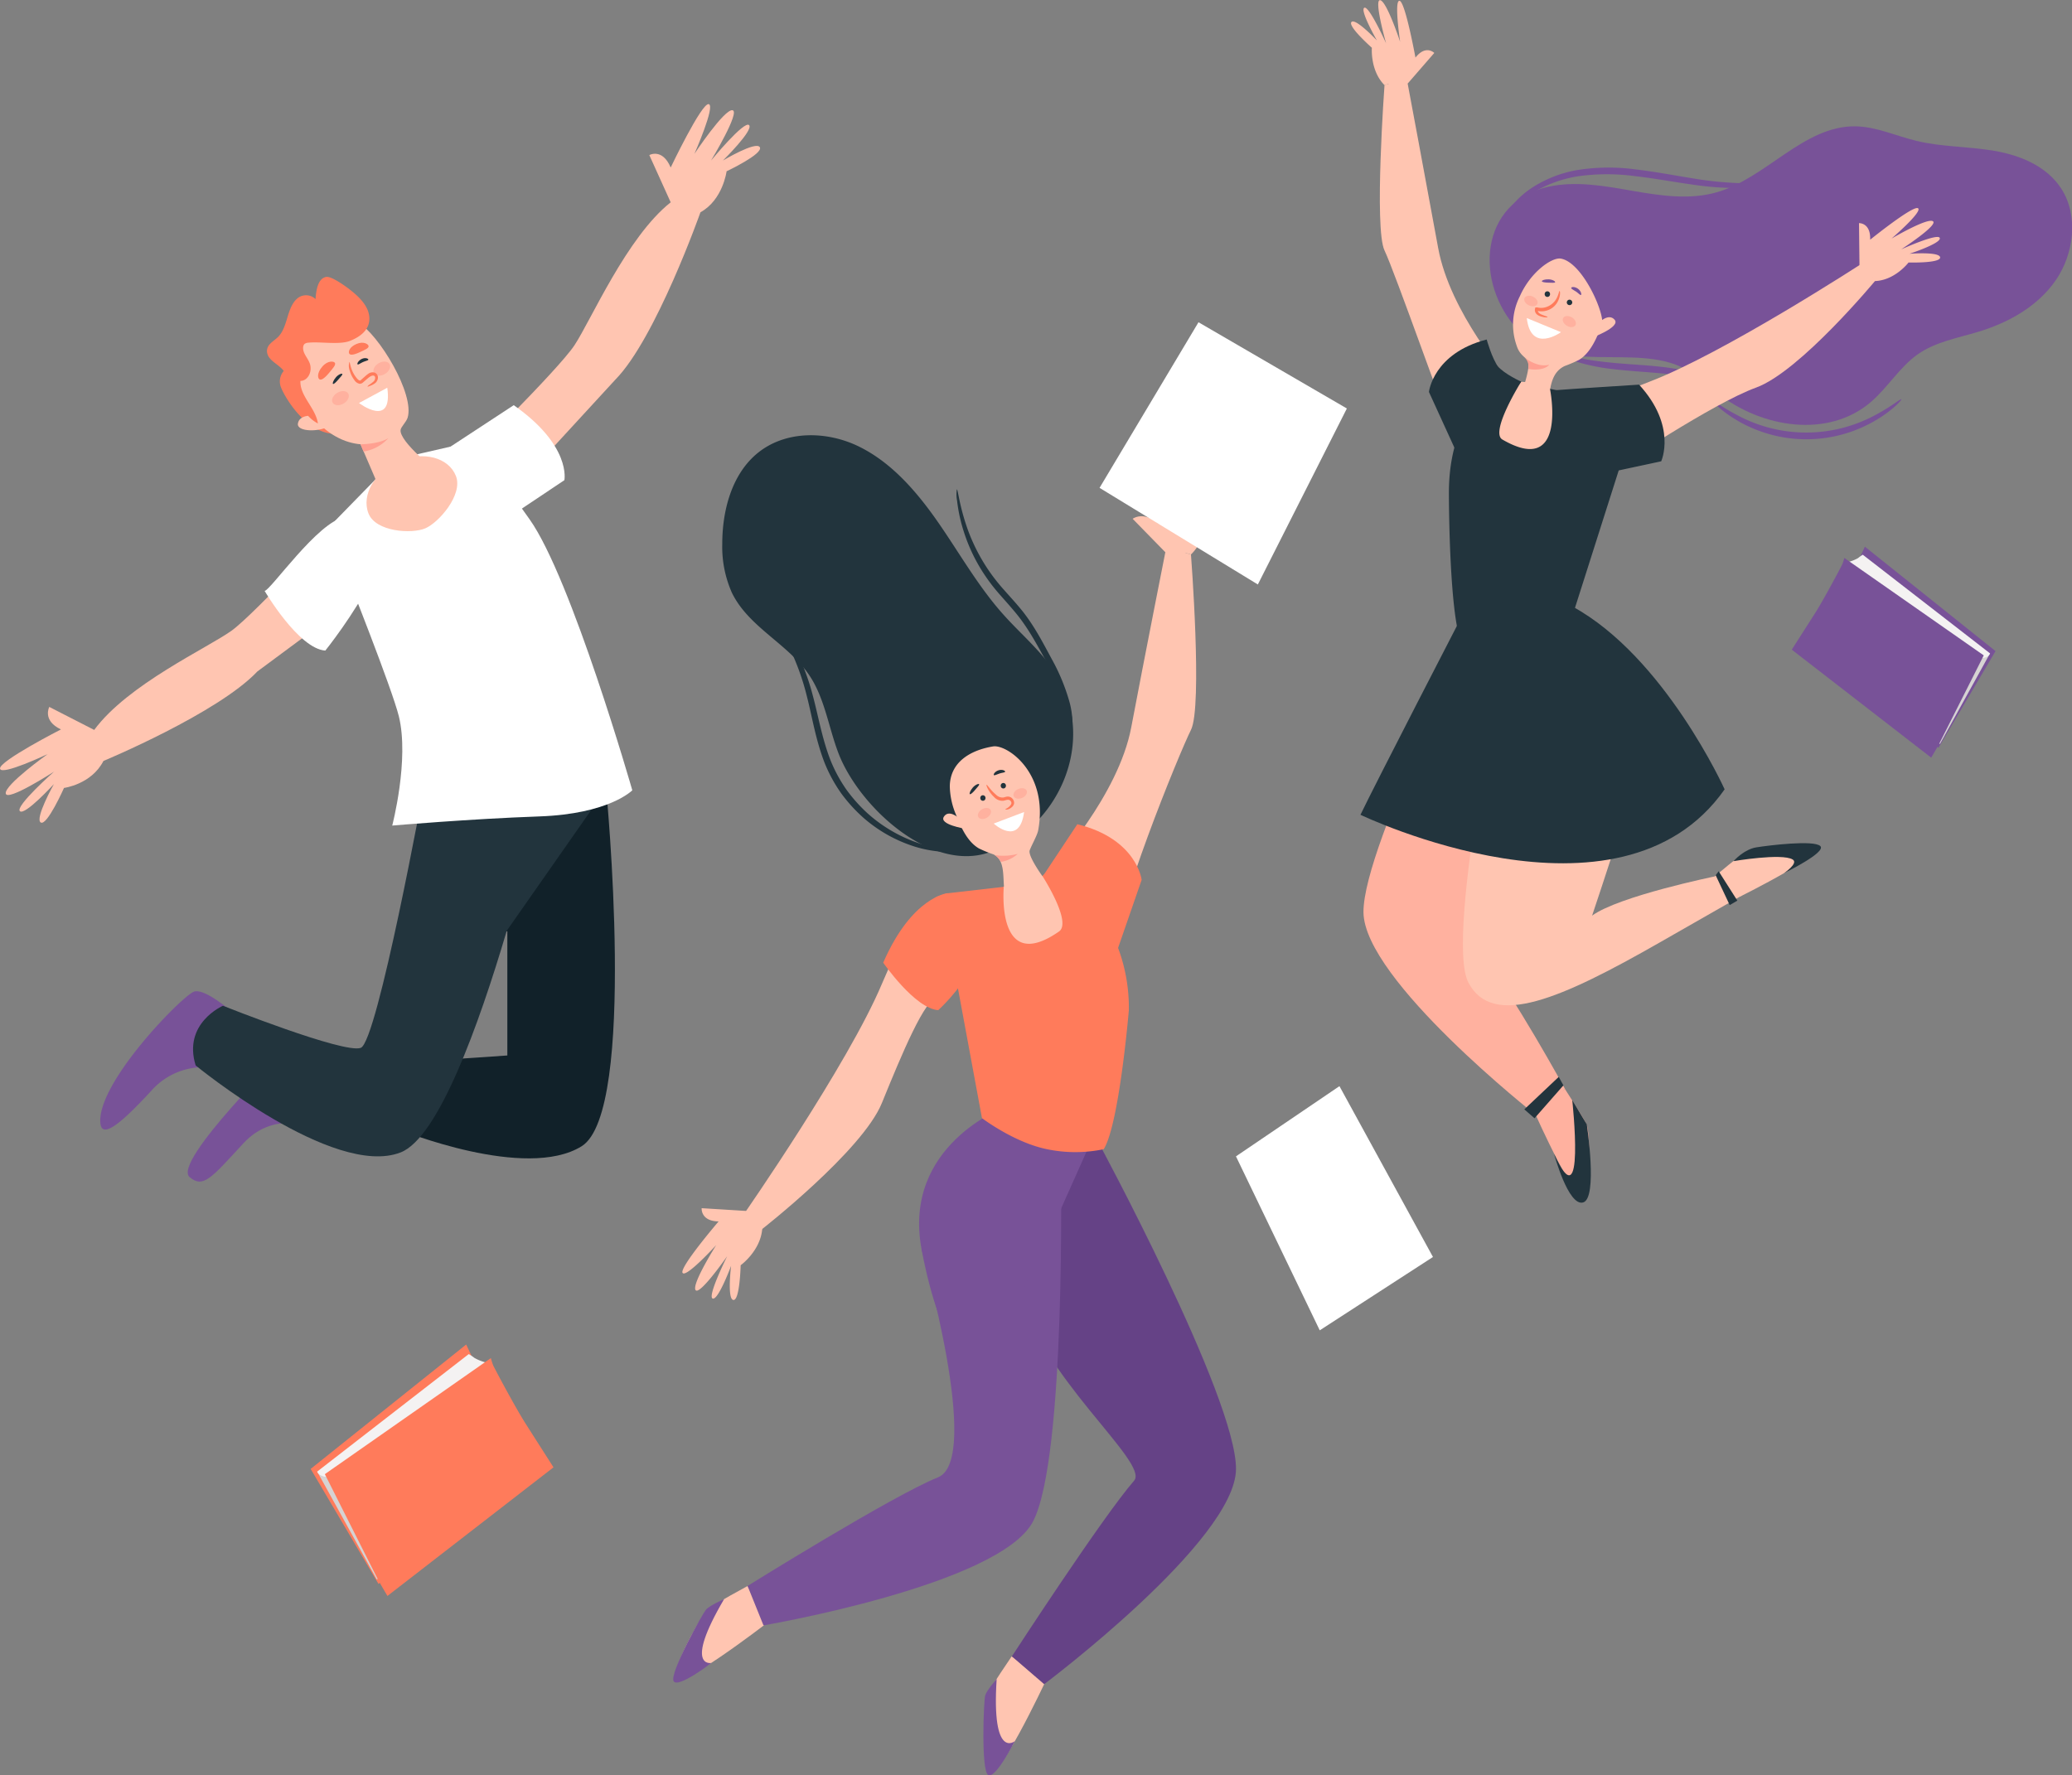 <svg id="Layer_1" data-name="Layer 1" xmlns="http://www.w3.org/2000/svg" viewBox="0 0 570.05 488.52"><rect x="0" y="0" width="570.05" height="488.52" fill="#808080" stroke="none"/><defs><style>.cls-1{fill:#ff7b5b;}.cls-2{fill:#d6d3d3;}.cls-3{fill:#f4f2f2;}.cls-4{fill:#785298;}.cls-5{fill:#f2a682;}.cls-6{fill:#112129;}.cls-7{fill:#22343d;}.cls-8{fill:#ffc5b1;}.cls-9{fill:#fff;}.cls-10{fill:#ffb19f;}.cls-11{fill:#ffa091;}.cls-12{fill:#654286;}</style></defs><title>fun</title><polygon class="cls-1" points="129.8 373.25 128.26 369.97 85.47 404.19 104.14 435.85 146.74 398.25 129.8 373.25"/><polygon class="cls-2" points="87.26 404.92 103.66 434.61 104.71 434.12 90.11 406.36 87.26 404.92"/><path class="cls-3" d="M758.91,744.08l-41.7,32.33a1.94,1.94,0,0,0,1.21,1.12,3.37,3.37,0,0,0,1.64.32l43.83-31.4a12.73,12.73,0,0,1-3.44-1.34A11.36,11.36,0,0,0,758.91,744.08Z" transform="translate(-629.95 -371.48)"/><path class="cls-1" d="M765,745.18l-45.68,31.94,14.83,29.43,2.39,4.08,45.69-35.39s-4.81-7.52-7.7-12.06-8.56-15.24-8.87-15.93A16.58,16.58,0,0,1,765,745.18Z" transform="translate(-629.95 -371.48)"/><polygon class="cls-4" points="511.78 153.19 513.07 150.43 549.01 179.16 533.33 205.75 497.56 174.18 511.78 153.19"/><polygon class="cls-2" points="547.5 179.78 533.73 204.71 532.85 204.3 545.11 180.99 547.5 179.78"/><path class="cls-3" d="M1142.44,524.12l35,27.14a1.58,1.58,0,0,1-1,1,2.78,2.78,0,0,1-1.38.26l-36.8-26.36a10.86,10.86,0,0,0,2.89-1.12A9.42,9.42,0,0,1,1142.44,524.12Z" transform="translate(-629.95 -371.48)"/><path class="cls-4" d="M1137.36,525l38.36,26.82-12.46,24.72-2,3.42-38.36-29.72,6.47-10.12c2.42-3.81,7.18-12.8,7.44-13.38A14.3,14.3,0,0,0,1137.36,525Z" transform="translate(-629.95 -371.48)"/><path class="cls-1" d="M708.66,472.94a4.42,4.42,0,0,0-1.36,5.25c1.36,3.27,7.31,13,15.34,12.67.33,0-10.12-17.92-10.12-17.92Z" transform="translate(-629.95 -371.48)"/><path class="cls-4" d="M696.37,652.15s-10-9.4-13.27-7.71c-3.93,2-26.42,25.12-25.54,36,.36,4.45,5.31.64,14.13-8.94A19.08,19.08,0,0,1,691.63,666Z" transform="translate(-629.95 -371.48)"/><path class="cls-4" d="M720.78,668l-12.13-7.61s-31.44,30.85-26.53,35c3.73,3.12,5.92.32,14.74-9.26s20-4.07,20-4.07Z" transform="translate(-629.95 -371.48)"/><polygon class="cls-5" points="164.93 195 167.2 228.81 116.71 215.04 164.93 195"/><path class="cls-6" d="M746.66,587.69s44.17,2.92,50.05.86c0,0,8.63,88.76-6.73,98.33s-49.82-4.44-49.82-4.44l9.3-19.16,20.07-1.37v-34.2l-1.44.34Z" transform="translate(-629.95 -371.48)"/><path class="cls-7" d="M691.29,648.23s-11.11,4.79-7.51,16.42c0,0,37.92,31.13,56.38,23.94,10.33-4,21.44-34.72,29.21-61l27.34-39.09s-12.89.68-17.2.66c-8.22,0-32.85-1.52-32.85-1.52s-12.87,70.46-17.45,72.17S691.29,648.23,691.29,648.23Z" transform="translate(-629.95 -371.48)"/><path class="cls-8" d="M757,499.32s26.47-26,31-32.84,14.38-29.76,26.47-39.33l-5.88-13s3.59-2,5.88,3.42c0,0,8.49-17.79,10.45-17.44S821,413.81,821,413.81s8.18-12.32,10.46-12-5.88,13.84-5.88,13.84,9.15-11.11,10.46-9.74-7.19,9.74-7.19,9.74S838,410.18,839,412s-9.15,6.61-9.15,6.61-1,7.86-7.19,11.28c0,0-12.29,34.77-23.41,46.05l-35.69,38.83Z" transform="translate(-629.95 -371.48)"/><path class="cls-8" d="M725.35,512.79S700.27,540.25,693.69,545s-28.56,14.77-37.82,27.33L643.51,566s-2,3.75,3.21,6.19c0,0-17.07,8.73-16.76,10.79s13.1-4,13.1-4-11.84,8.44-11.53,10.83,13.28-6,13.28-6-10.7,9.48-9.4,10.86,9.37-7.44,9.37-7.44-5.34,9.53-3.62,10.57,6.4-9.51,6.4-9.51,7.52-.95,10.85-7.42c0,0,31.46-13.1,42.35-24.63l39.14-29Z" transform="translate(-629.95 -371.48)"/><path class="cls-9" d="M734.76,501.85l-12.69,13,3.22,14.66s12.5,31.4,14.39,39.06c2.93,11.92-1.82,30.08-1.82,30.08s21.19-1.84,40.47-2.52,25.58-7.19,25.58-7.19-16.71-58.27-28.25-74.55S759.92,493,759.92,493l-17,3.89Z" transform="translate(-629.95 -371.48)"/><path class="cls-9" d="M772,512.45l13.22-8.84s2-9.47-13.93-20.64l-18.69,12.26Z" transform="translate(-629.95 -371.48)"/><path class="cls-9" d="M724.75,513.82c-7.25,1.06-20.49,20.28-22,20.25,0,0,9.32,15.91,16.7,16.43C719.48,550.5,752,509.82,724.75,513.82Z" transform="translate(-629.95 -371.48)"/><path class="cls-8" d="M750.32,501.31s-10.53-8.24-10.16-11.52c.09-.83,1.55-2.17,1.93-3.36,2-6.42-7.81-22.94-13.86-26.42-4.76-2.74-2.67-3-12.68,3.25s-4.31,17,.16,22.57c4.23,5.27,9.07,7.52,13.43,7.9l6.19,14.41Z" transform="translate(-629.95 -371.48)"/><path class="cls-8" d="M731.32,512.74c-2-5.11,1.78-11.55,8.43-14.39s13.64-1,15.64,4.12-4.7,12.8-8.43,14.39S733.31,517.85,731.32,512.74Z" transform="translate(-629.95 -371.48)"/><path class="cls-8" d="M715.71,485.83s-3.42-.2-3.8,2.19,6.27,2.38,8.73.59Z" transform="translate(-629.95 -371.48)"/><path class="cls-1" d="M717.42,488c-.65-4.31-5-7.51-4.82-11.71,2.1,0,3.45-2.71,2.5-5-.38-.92-1-1.7-1.42-2.6s-.52-2.09.1-2.6a2,2,0,0,1,1.08-.32c3.12-.33,8.46.64,11.32-.47s5.66-3.12,5.37-6.62c-.24-3.05-2.82-5.52-5.18-7.38-1.35-1.07-5.22-3.87-6.68-3.62-2.22.39-2.76,3.5-2.93,6.1a3.75,3.75,0,0,0-5.21,0c-1.35,1.26-2,3.27-2.58,5.21s-1.22,3.95-2.55,5.24-3.22,2.1-3,4.15c.3,2.43,3.34,3.29,4.74,5.37-.34-.51-.63,2.73-.44,3.29.6,1.65,2.1,2.75,3.18,4C713.24,483.71,714.37,486.44,717.42,488Z" transform="translate(-629.95 -371.48)"/><path class="cls-9" d="M736.5,478.17l-7.78,4.21S738.07,489.48,736.5,478.17Z" transform="translate(-629.95 -371.48)"/><path class="cls-10" d="M725.79,479.84c.43.84-.2,2.07-1.4,2.73s-2.52.51-2.95-.33.21-2.07,1.41-2.73S725.37,479,725.79,479.84Z" transform="translate(-629.95 -371.48)"/><path class="cls-10" d="M737.16,471.71c.42.85-.21,2.07-1.41,2.73s-2.52.52-2.94-.33.2-2.07,1.4-2.73S736.73,470.87,737.16,471.71Z" transform="translate(-629.95 -371.48)"/><path class="cls-1" d="M731.07,477.87c0-.05.11-.25.44-.5a8.59,8.59,0,0,0,1.3-1c.41-.45.56-1.4-.07-1.53s-1.4.55-2.25,1.3l-.63.54a1.31,1.31,0,0,1-1,.4,2.27,2.27,0,0,1-1.45-1.07,7.52,7.52,0,0,1-1.21-2.45,3.78,3.78,0,0,1-.13-2.48c.14,0,.19.93.72,2.27a8.37,8.37,0,0,0,1.25,2.12c.28.36.64.7.89.71s.19,0,.4-.21l.61-.54c.43-.36.8-.73,1.29-1.07A2,2,0,0,1,733,474a1.42,1.42,0,0,1,.92,1.53,2.17,2.17,0,0,1-.64,1.28,4.94,4.94,0,0,1-1.58.86C731.31,477.83,731.11,477.92,731.07,477.87Z" transform="translate(-629.95 -371.48)"/><path class="cls-11" d="M729.14,493.73s5,0,7.66-1.7a11.46,11.46,0,0,1-6.84,3.69Z" transform="translate(-629.95 -371.48)"/><path class="cls-7" d="M731.29,470.43c0,.26-.74.34-1.47.67s-1.28.79-1.49.64.14-1,1.14-1.49S731.36,470.19,731.29,470.43Z" transform="translate(-629.95 -371.48)"/><path class="cls-7" d="M721.56,477.11c-.19-.15.11-1,.82-1.82s1.65-1.14,1.75-.9-.46.77-1.1,1.52S721.76,477.27,721.56,477.11Z" transform="translate(-629.95 -371.48)"/><path class="cls-1" d="M717.79,475.82c-.4-.31-.72-1.65.82-3.45s3.29-1.52,3.5-1-.35,1.21-1.72,2.83S718.22,476.16,717.79,475.82Z" transform="translate(-629.95 -371.48)"/><path class="cls-1" d="M726,468.73c-.22-.44,0-1.71,2-2.59s3.38.09,3.36.62-.77.88-2.55,1.69S726.2,469.2,726,468.73Z" transform="translate(-629.95 -371.48)"/><path class="cls-4" d="M1153.07,481.35c.13.13-2,2.67-6.5,5.44a37.54,37.54,0,0,1-38.83.3c-4.51-2.7-6.7-5.2-6.57-5.34s2.64,1.86,7.15,4.18a39.94,39.94,0,0,0,37.65-.29C1150.46,483.26,1152.88,481.1,1153.07,481.35Z" transform="translate(-629.95 -371.48)"/><path class="cls-4" d="M1104.27,477.51c-.13.28-2.51-.76-6.54-1.69a64.94,64.94,0,0,0-7.14-1.23c-2.72-.32-5.73-.57-8.9-.81s-6.22-.5-9-.85a56.34,56.34,0,0,1-7.28-1.42c-4.11-1.12-6.43-2.45-6.35-2.64s2.55.59,6.61,1.36c2,.4,4.48.72,7.2,1s5.74.48,8.92.71,6.23.54,9,1a48.51,48.51,0,0,1,7.25,1.65C1102.11,475.85,1104.36,477.33,1104.27,477.51Z" transform="translate(-629.95 -371.48)"/><path class="cls-4" d="M1055.88,422.88c7.62-1.69,15.52-.23,23.21,1.11s15.68,2.55,23.2.39c13.57-3.9,23.88-18.25,38-18.14,5.8.05,11.27,2.64,16.91,4,7,1.7,14.32,1.52,21.42,2.74s14.45,4.2,18.46,10.45c4.77,7.43,3.46,17.9-1.54,25.15s-13,11.66-21.2,14.16c-5.72,1.75-11.82,2.76-16.77,6.23s-8.28,9.17-12.94,13.16c-11.71,10-29.93,7.15-42-2.36-3-2.38-5.86-5.16-9.27-6.9-13.88-7.12-33.85,2.3-45.81-10.64C1035.34,449.09,1037.07,427.06,1055.88,422.88Z" transform="translate(-629.95 -371.48)"/><path class="cls-10" d="M1052.07,677.45s12.72,28.53,14.2,23.25,1-18,.2-19.79-6-9.82-6-9.82Z" transform="translate(-629.95 -371.48)"/><path class="cls-8" d="M1144.05,446.66c1.18,1.58.39-.11,1.73,2.16,5.54-.2,9.25-5.11,9.25-5.11s8.8.25,8.69-1.4-8.42-1-8.42-1,8.81-2.89,8.32-4.34S1153,440.1,1153,440.1s10.26-6.66,8.75-7.73-11.39,4.75-11.39,4.75,8.58-7.38,7.29-8.33-13.18,8.65-13.18,8.65c.17-4.72-3.07-4.56-3.07-4.56l.13,11.54A20.06,20.06,0,0,1,1144.05,446.66Z" transform="translate(-629.95 -371.48)"/><path class="cls-8" d="M1013.72,394.46c-1.88.36-.42-.33-2.86.45-4-4-3.48-10.29-3.48-10.29s-6.73-5.93-5.61-7.09,7,5.09,7,5.09-4.75-8.29-3.48-9,6,9.77,6,9.77-3.44-12.12-1.63-11.86,5.5,11.47,5.5,11.47-1.73-11.48-.17-11.3,4.38,15.63,4.38,15.63c2.86-3.65,5.18-1.28,5.18-1.28l-7.27,8.37A26,26,0,0,0,1013.72,394.46Z" transform="translate(-629.95 -371.48)"/><path class="cls-8" d="M1059.36,442.64c-2.43-.42-8.32,3.67-11.26,10.34a17.29,17.29,0,0,0-.89,13.6c.89,2.86,2.75,3.21,3.17,4.49.53,1.62-1.22,6.73-1.22,6.73l6.95,2.93c.45-3.5,1-7,4.38-8.56a36.24,36.24,0,0,0,3.85-1.65c3.25-1.95,5-6.22,6.32-9.72C1071.66,458.19,1065.46,443.69,1059.36,442.64Z" transform="translate(-629.95 -371.48)"/><path class="cls-10" d="M1051.09,541.76l-11.63-4.88s-34.53,67-34.39,85.61,47.43,55.82,47.43,55.82l8-7.22s-14.6-26.64-22.4-36S1051.09,541.76,1051.09,541.76Z" transform="translate(-629.95 -371.48)"/><path class="cls-8" d="M1108.86,618.1s25.64-12.73,20.49-13.85-17.21.42-18.86,1.4-8.87,7.05-8.87,7.05Z" transform="translate(-629.95 -371.48)"/><path class="cls-8" d="M1062.52,541.18l-17.65,6.72s-17.65,81.28-10.91,94,25.66,4.31,52.62-11.09l22.58-12.9-7.54-5.25s-26.27,5.39-33.65,10.77c0,0,3.85-11.42,9-27.54S1085.63,563.35,1062.52,541.18Z" transform="translate(-629.95 -371.48)"/><path class="cls-8" d="M1040.8,485.81c0-5.4,1.66-9.3,6.82-9.3s12.29,1.89,12.29,7.29-4.07,14.17-9.23,14.17S1040.8,491.21,1040.8,485.81Z" transform="translate(-629.95 -371.48)"/><path class="cls-8" d="M1044.87,475.73s-16-18.17-19.25-36-8.66-46.68-8.66-46.68l-6.1,1.83s-2.89,39.48,0,45.52,17,46.29,21.29,56.86Z" transform="translate(-629.95 -371.48)"/><path class="cls-8" d="M1062.11,489.89s1.23-5.65,21.52-13.33S1142.19,444,1142.19,444l3.81,4.57s-20.79,25.14-32.89,29.55-37.79,21.8-40.44,23.19C1068.67,503.4,1068.72,506.05,1062.11,489.89Z" transform="translate(-629.95 -371.48)"/><path class="cls-7" d="M1044.87,475.73s-16.3,5.53-16.3,31.49c0,0,0,35.55,3.85,42a32.75,32.75,0,0,0,14,0c8.17-1.76,16.07-8.06,16.07-8.06l12.82-40.29L1073.81,482l-17.43-3.53s5,24.46-13.1,13.95c-3.51-2.05,5.18-15.92,5.18-15.92Z" transform="translate(-629.95 -371.48)"/><path class="cls-7" d="M1031.08,496.84l-8-17.51s1.15-10.62,15.89-14.43c0,0,1.49,5.35,3.13,7.4s6.39,4.22,6.39,4.22Z" transform="translate(-629.95 -371.48)"/><path class="cls-7" d="M1061.44,503.88l25.54-5.47s4.44-9.63-6.09-21.09c0,0-19.92,1.26-22.49,1.49s-.8,2.26-.8,2.26Z" transform="translate(-629.95 -371.48)"/><path class="cls-7" d="M1032.38,540.58s-24.15,46.75-28.14,55.1c0,0,71.26,34.26,100.19-7,0,0-16.46-36.46-41.9-50.33h0l-11-3.44-18.75,5.43" transform="translate(-629.95 -371.48)"/><path class="cls-8" d="M1069.73,460.36s2.75-2.88,4.44-.89-6.13,4.88-6.13,4.88Z" transform="translate(-629.95 -371.48)"/><path class="cls-4" d="M1120.06,421.08a8.85,8.85,0,0,1-3.06,1.08,40.45,40.45,0,0,1-8.76,1.06,83.93,83.93,0,0,1-13-1c-4.86-.67-10.13-1.67-15.68-2.3A57.09,57.09,0,0,0,1064,420a33.93,33.93,0,0,0-11.93,4.29,26.62,26.62,0,0,0-6.63,5.62c-1.34,1.6-2,2.62-2.08,2.53a8.31,8.31,0,0,1,1.54-3,24.27,24.27,0,0,1,6.52-6.29,33.34,33.34,0,0,1,12.31-4.85,54.93,54.93,0,0,1,16-.23c5.64.65,10.92,1.69,15.72,2.45a96.94,96.94,0,0,0,12.79,1.34C1115.56,422.12,1120,420.76,1120.06,421.08Z" transform="translate(-629.95 -371.48)"/><path class="cls-1" d="M1055.72,458.73c0,.11-.8.19-2-.23a2.58,2.58,0,0,1-1-.56,1.66,1.66,0,0,1-.4-.61,1.46,1.46,0,0,1,0-1.05c0-.06,0-.2.11-.21h.23a1.52,1.52,0,0,1,.5.06,4.41,4.41,0,0,0,.64.07,4.62,4.62,0,0,0,1.21-.13,5,5,0,0,0,3.29-2.69c.53-1.05.57-1.84.71-1.83s.3.83-.14,2.1a5.35,5.35,0,0,1-1.22,2,5,5,0,0,1-2.44,1.36,4.78,4.78,0,0,1-1.44.13,5.44,5.44,0,0,1-.62-.07c-.09,0-.08,0-.1,0s0,0,0,.06a.89.89,0,0,0,.19.34,2.08,2.08,0,0,0,.69.5C1055,458.43,1055.74,458.59,1055.72,458.73Z" transform="translate(-629.95 -371.48)"/><path class="cls-9" d="M1050,459l9.41,3.88S1051.13,468.88,1050,459Z" transform="translate(-629.95 -371.48)"/><path class="cls-10" d="M1063.41,460.9c-.33.67-1.37.78-2.31.26s-1.44-1.48-1.11-2.14,1.37-.78,2.32-.26S1063.75,460.24,1063.41,460.9Z" transform="translate(-629.95 -371.48)"/><path class="cls-10" d="M1052.91,455.08c-.28.68-1.31.88-2.29.44s-1.54-1.36-1.26-2,1.31-.89,2.29-.44S1053.2,454.39,1052.91,455.08Z" transform="translate(-629.95 -371.48)"/><path class="cls-11" d="M1049.43,469.84s3.3,2.89,6.74,2c0,0-1.19,1.86-5.76,1.17A3.5,3.5,0,0,0,1049.43,469.84Z" transform="translate(-629.95 -371.48)"/><path class="cls-7" d="M1062.51,454.72a.75.75,0,1,1-.75-.78A.76.76,0,0,1,1062.51,454.72Z" transform="translate(-629.95 -371.48)"/><ellipse class="cls-7" cx="425.71" cy="80.93" rx="0.74" ry="0.78"/><path class="cls-4" d="M1064.91,452.64c-.24.1-.68-.46-1.35-.92s-1.33-.69-1.33-1,.91-.45,1.82.19S1065.13,452.57,1064.91,452.64Z" transform="translate(-629.95 -371.48)"/><path class="cls-4" d="M1054.15,448.86c0-.25.79-.56,1.86-.52s1.9.57,1.79.8-.87.14-1.82.12S1054.17,449.12,1054.15,448.86Z" transform="translate(-629.95 -371.48)"/><path class="cls-7" d="M1057.51,689s3.92,14.54,8,13.35,1-21.48,1-21.48l-4-6.67S1066.23,708.21,1057.51,689Z" transform="translate(-629.95 -371.48)"/><path class="cls-7" d="M1106.86,608.44s2.85-3.25,6.3-3.8,15.78-2.07,17.59-.36-10,7.47-10,7.47,4.11-2.74,2.4-3.77C1120.14,606.18,1106.86,608.44,1106.86,608.44Z" transform="translate(-629.95 -371.48)"/><polygon class="cls-7" points="472.02 240.84 475.88 249.05 477.98 247.82 472.84 239.74 472.02 240.84"/><polygon class="cls-7" points="428.84 296.32 419.37 305.26 422.18 307.71 430.13 298.65 428.84 296.32"/><path class="cls-7" d="M860.65,578.8c-2.69-7-3.73-14.8-7.75-21.06-5.79-9-16.9-13.49-21.6-23.18a31.12,31.12,0,0,1-2.64-13.43c0-9.12,2.57-18.83,9.31-24.63,7.74-6.66,19.35-6.57,28.41-2.09s16,12.6,21.87,21.09,11,17.6,17.9,25.25c5.08,5.67,11.11,10.56,14.94,17.22,10.5,18.27-.3,41.38-18.83,48C886,611.74,866.29,593.43,860.65,578.8Z" transform="translate(-629.95 -371.48)"/><path class="cls-8" d="M837.46,707.63c1.61,1.39-.15.43,2.2,2-.53,6.13-5.94,10-5.94,10s-.23,9.76-2,9.56-.63-9.4-.63-9.4-3.57,9.61-5.08,9,4-11.64,4-11.64-7.66,11-8.71,9.29S827,714.08,827,714.08s-8.32,9.13-9.26,7.65,9.92-14.16,9.92-14.16c-5-.06-4.67-3.64-4.67-3.64l12.25.76A21.87,21.87,0,0,0,837.46,707.63Z" transform="translate(-629.95 -371.48)"/><path class="cls-8" d="M954.42,523.56c2.1.39.47-.34,3.19.49,4.46-4.25,3.87-10.92,3.87-10.92s7.49-6.28,6.25-7.51S960,511,960,511s5.29-8.79,3.87-9.58-6.64,10.36-6.64,10.36,3.84-12.85,1.82-12.58-6.12,12.16-6.12,12.16,1.93-12.17.19-12-4.55,16.14-4.55,16.14c-4.1-3.49-7-1.26-7-1.26l9,9.21A32.14,32.14,0,0,1,954.42,523.56Z" transform="translate(-629.95 -371.48)"/><path class="cls-8" d="M903.17,576.87c3.78-.62,15.34,7.21,12.4,23.12-.25,1.34-1.92,4.28-2.33,5.49-.53,1.55,3.56,7.18,3.56,7.18l-10.55,3.53c-.45-3.34.31-8.21-3.1-9.66a34,34,0,0,1-3.84-1.57c-3.25-1.86-5-5.92-6.32-9.24a20.93,20.93,0,0,1-1.73-7.86C891.34,581.08,897.08,577.86,903.17,576.87Z" transform="translate(-629.95 -371.48)"/><path class="cls-8" d="M924.29,620.44c0-5.73-1.74-7.91-7.48-7.91s-13.32,2.18-13.32,7.91,4,12.89,9.8,12.89S924.29,626.17,924.29,620.44Z" transform="translate(-629.95 -371.48)"/><path class="cls-8" d="M919.75,609.75s17.86-19.27,21.43-38.14,9.64-49.51,9.64-49.51l6.79,1.95s3.22,41.86,0,48.27-21.43,50.93-21.07,62.32Z" transform="translate(-629.95 -371.48)"/><path class="cls-8" d="M887.92,619.08s-6.07,1.07-15.35,23.15-37.86,63.19-37.86,63.19l4.64,4.48s27.86-21.73,33.22-34.9,12.14-29.56,15.35-28.85S904.71,627.27,887.92,619.08Z" transform="translate(-629.95 -371.48)"/><path class="cls-1" d="M935.73,637.59l8.31-24s-1.28-11.27-17.69-15.31l-9.29,14Z" transform="translate(-629.95 -371.48)"/><path class="cls-1" d="M890.7,617.24s-9.81.86-17.76,19.14c0,0,8.74,12.64,15.14,13.06C888.08,649.44,911.84,628.19,890.7,617.24Z" transform="translate(-629.95 -371.48)"/><path class="cls-8" d="M917.65,834s-14.16,30.27-15.82,24.66-1.1-19.06-.22-21,6.68-10.41,6.68-10.41Z" transform="translate(-629.95 -371.48)"/><path class="cls-12" d="M918.73,690.11l12.95-5.18S970.11,756,970,775.71s-52.78,59.2-52.78,59.2l-8.88-7.65s24.94-38.39,33.63-48.35c4.34-5-26.75-29.39-31.46-52.88S918.73,690.11,918.73,690.11Z" transform="translate(-629.95 -371.48)"/><path class="cls-8" d="M840.87,818.14s-26.48,20.43-25.38,14.7,7.77-17.46,9.44-18.76,10.72-6.2,10.72-6.2Z" transform="translate(-629.95 -371.48)"/><path class="cls-4" d="M883.5,715.28,921.81,692s1.52,80.72-7.68,98.18S840,818.73,840,818.73l-4.38-10.85S875.7,782.91,888,778,883.5,715.28,883.5,715.28Z" transform="translate(-629.95 -371.48)"/><path class="cls-4" d="M906.32,676.14s-28.21,10.46-22.82,39.14,14.38,34.06,14.38,34.06l16.18-27.79,16.24-36.38L914.06,683Z" transform="translate(-629.95 -371.48)"/><path class="cls-1" d="M919.75,609.75a47,47,0,0,1,20.77,39.71s-2.64,31.38-6.91,38.24a38.24,38.24,0,0,1-15.62,0c-9.09-1.86-17.88-8.55-17.88-8.55L893,640.73l-5.52-22.43,3-1,15.63-1.79s-2.25,24.42,15.19,12.29c3.68-2.55-4.57-15.29-4.57-15.29Z" transform="translate(-629.95 -371.48)"/><polygon class="cls-9" points="302.51 134.24 346.06 160.83 370.55 112.4 329.73 88.67 302.51 134.24"/><polygon class="cls-9" points="363.09 366.06 394.24 345.88 368.51 298.87 340.04 318.19 363.09 366.06"/><path class="cls-7" d="M839.71,537.23a12.6,12.6,0,0,1,2.56,2.7,55.67,55.67,0,0,1,5.65,8.53,63.82,63.82,0,0,1,5.61,14.27c1.52,5.57,2.54,11.84,4.88,17.87a40.55,40.55,0,0,0,4.44,8.21,43.46,43.46,0,0,0,5.75,6.44,40.28,40.28,0,0,0,12.29,7.58,37.87,37.87,0,0,0,9.43,2.35c2.29.27,3.58.31,3.58.46a10.73,10.73,0,0,1-3.63.26,32.65,32.65,0,0,1-9.79-1.84,39.25,39.25,0,0,1-12.93-7.51,43,43,0,0,1-6.08-6.65,40.78,40.78,0,0,1-4.69-8.6c-2.44-6.31-3.4-12.63-4.82-18.13a67.62,67.62,0,0,0-5.14-14.08,74.3,74.3,0,0,0-5.09-8.72C840.39,538.4,839.6,537.32,839.71,537.23Z" transform="translate(-629.95 -371.48)"/><path class="cls-7" d="M893.2,506.13c.32-.05.63,4.43,3,11.07a50.86,50.86,0,0,0,5.54,10.92,51.82,51.82,0,0,0,4.42,5.66c1.65,1.88,3.45,3.8,5.16,5.94,3.41,4.33,5.76,9,8,13.13a54.79,54.79,0,0,1,4.84,11.69,22.43,22.43,0,0,1,.69,8.6,7.46,7.46,0,0,1-.87,3c-.16,0,.09-1.13.18-3.1a24.69,24.69,0,0,0-1.2-8.16,59.72,59.72,0,0,0-5.06-11.22c-2.28-4.08-4.65-8.67-7.91-12.79-1.64-2.06-3.42-4-5.08-5.9a50.08,50.08,0,0,1-4.48-5.92,47,47,0,0,1-5.37-11.44,43.84,43.84,0,0,1-1.8-8.37A9.08,9.08,0,0,1,893.2,506.13Z" transform="translate(-629.95 -371.48)"/><path class="cls-1" d="M906.55,594.16c0-.13.7-.25,1.37-1.07a1.25,1.25,0,0,0,.3-.63,1,1,0,0,0-.32-.65.85.85,0,0,0-.74-.25c-.31,0-.69.18-1.19.26a3.07,3.07,0,0,1-2.5-1,8.86,8.86,0,0,1-1.35-1.61c-.65-1-.85-1.73-.75-1.78s.51.53,1.24,1.38a12.76,12.76,0,0,0,1.38,1.36,2.49,2.49,0,0,0,1.86.76c.35,0,.76-.22,1.25-.26a1.68,1.68,0,0,1,1.38.56,1.73,1.73,0,0,1,.47,1.32,1.75,1.75,0,0,1-.59,1C907.4,594.42,906.52,594.28,906.55,594.16Z" transform="translate(-629.95 -371.48)"/><path class="cls-9" d="M911.7,594.92l-8.36,3.18S910.43,604.6,911.7,594.92Z" transform="translate(-629.95 -371.48)"/><path class="cls-10" d="M902.5,594.38c.34.66-.16,1.62-1.1,2.14s-2,.4-2.32-.26.16-1.62,1.11-2.14S902.17,593.71,902.5,594.38Z" transform="translate(-629.95 -371.48)"/><path class="cls-10" d="M912.42,589.05c.27.7-.31,1.61-1.29,2s-2,.21-2.29-.48.31-1.6,1.29-2S912.14,588.36,912.42,589.05Z" transform="translate(-629.95 -371.48)"/><path class="cls-11" d="M903.58,606.76a15.14,15.14,0,0,0,6.37-.33,8.72,8.72,0,0,1-4.63,2.2A5.25,5.25,0,0,0,903.58,606.76Z" transform="translate(-629.95 -371.48)"/><path class="cls-7" d="M906.44,587.09a.8.8,0,0,1,.09,1.1.72.72,0,0,1-1,.09.82.82,0,0,1-.09-1.1A.72.72,0,0,1,906.44,587.09Z" transform="translate(-629.95 -371.48)"/><path class="cls-7" d="M900.82,590.47a.8.8,0,0,1,.09,1.1.72.72,0,0,1-1,.09.82.82,0,0,1-.09-1.1A.72.72,0,0,1,900.82,590.47Z" transform="translate(-629.95 -371.48)"/><path class="cls-7" d="M906.48,583.83c-.08.25-.78.24-1.54.49s-1.37.61-1.56.44.26-1,1.31-1.33S906.57,583.6,906.48,583.83Z" transform="translate(-629.95 -371.48)"/><path class="cls-7" d="M896.77,590c-.19-.15.1-1,.82-1.82s1.65-1.14,1.74-.9-.46.77-1.09,1.53S897,590.13,896.77,590Z" transform="translate(-629.95 -371.48)"/><path class="cls-8" d="M893.61,596.47s-2.68-2.36-4-.23,5.8,3.26,5.8,3.26Z" transform="translate(-629.95 -371.48)"/><path class="cls-4" d="M829.12,811.5s-3.85,1.75-4.85,2.8-10.2,17.67-9,19.77,10.39-5,10.39-5-7.72,1.53,3.49-17.54" transform="translate(-629.95 -371.48)"/><path class="cls-4" d="M904.16,833.48s-2.74,3.09-3.16,4.51-1.17,20.61.8,21.9,7.35-9.3,7.35-9.3-6.44,5.28-5-17.06" transform="translate(-629.95 -371.48)"/></svg>
